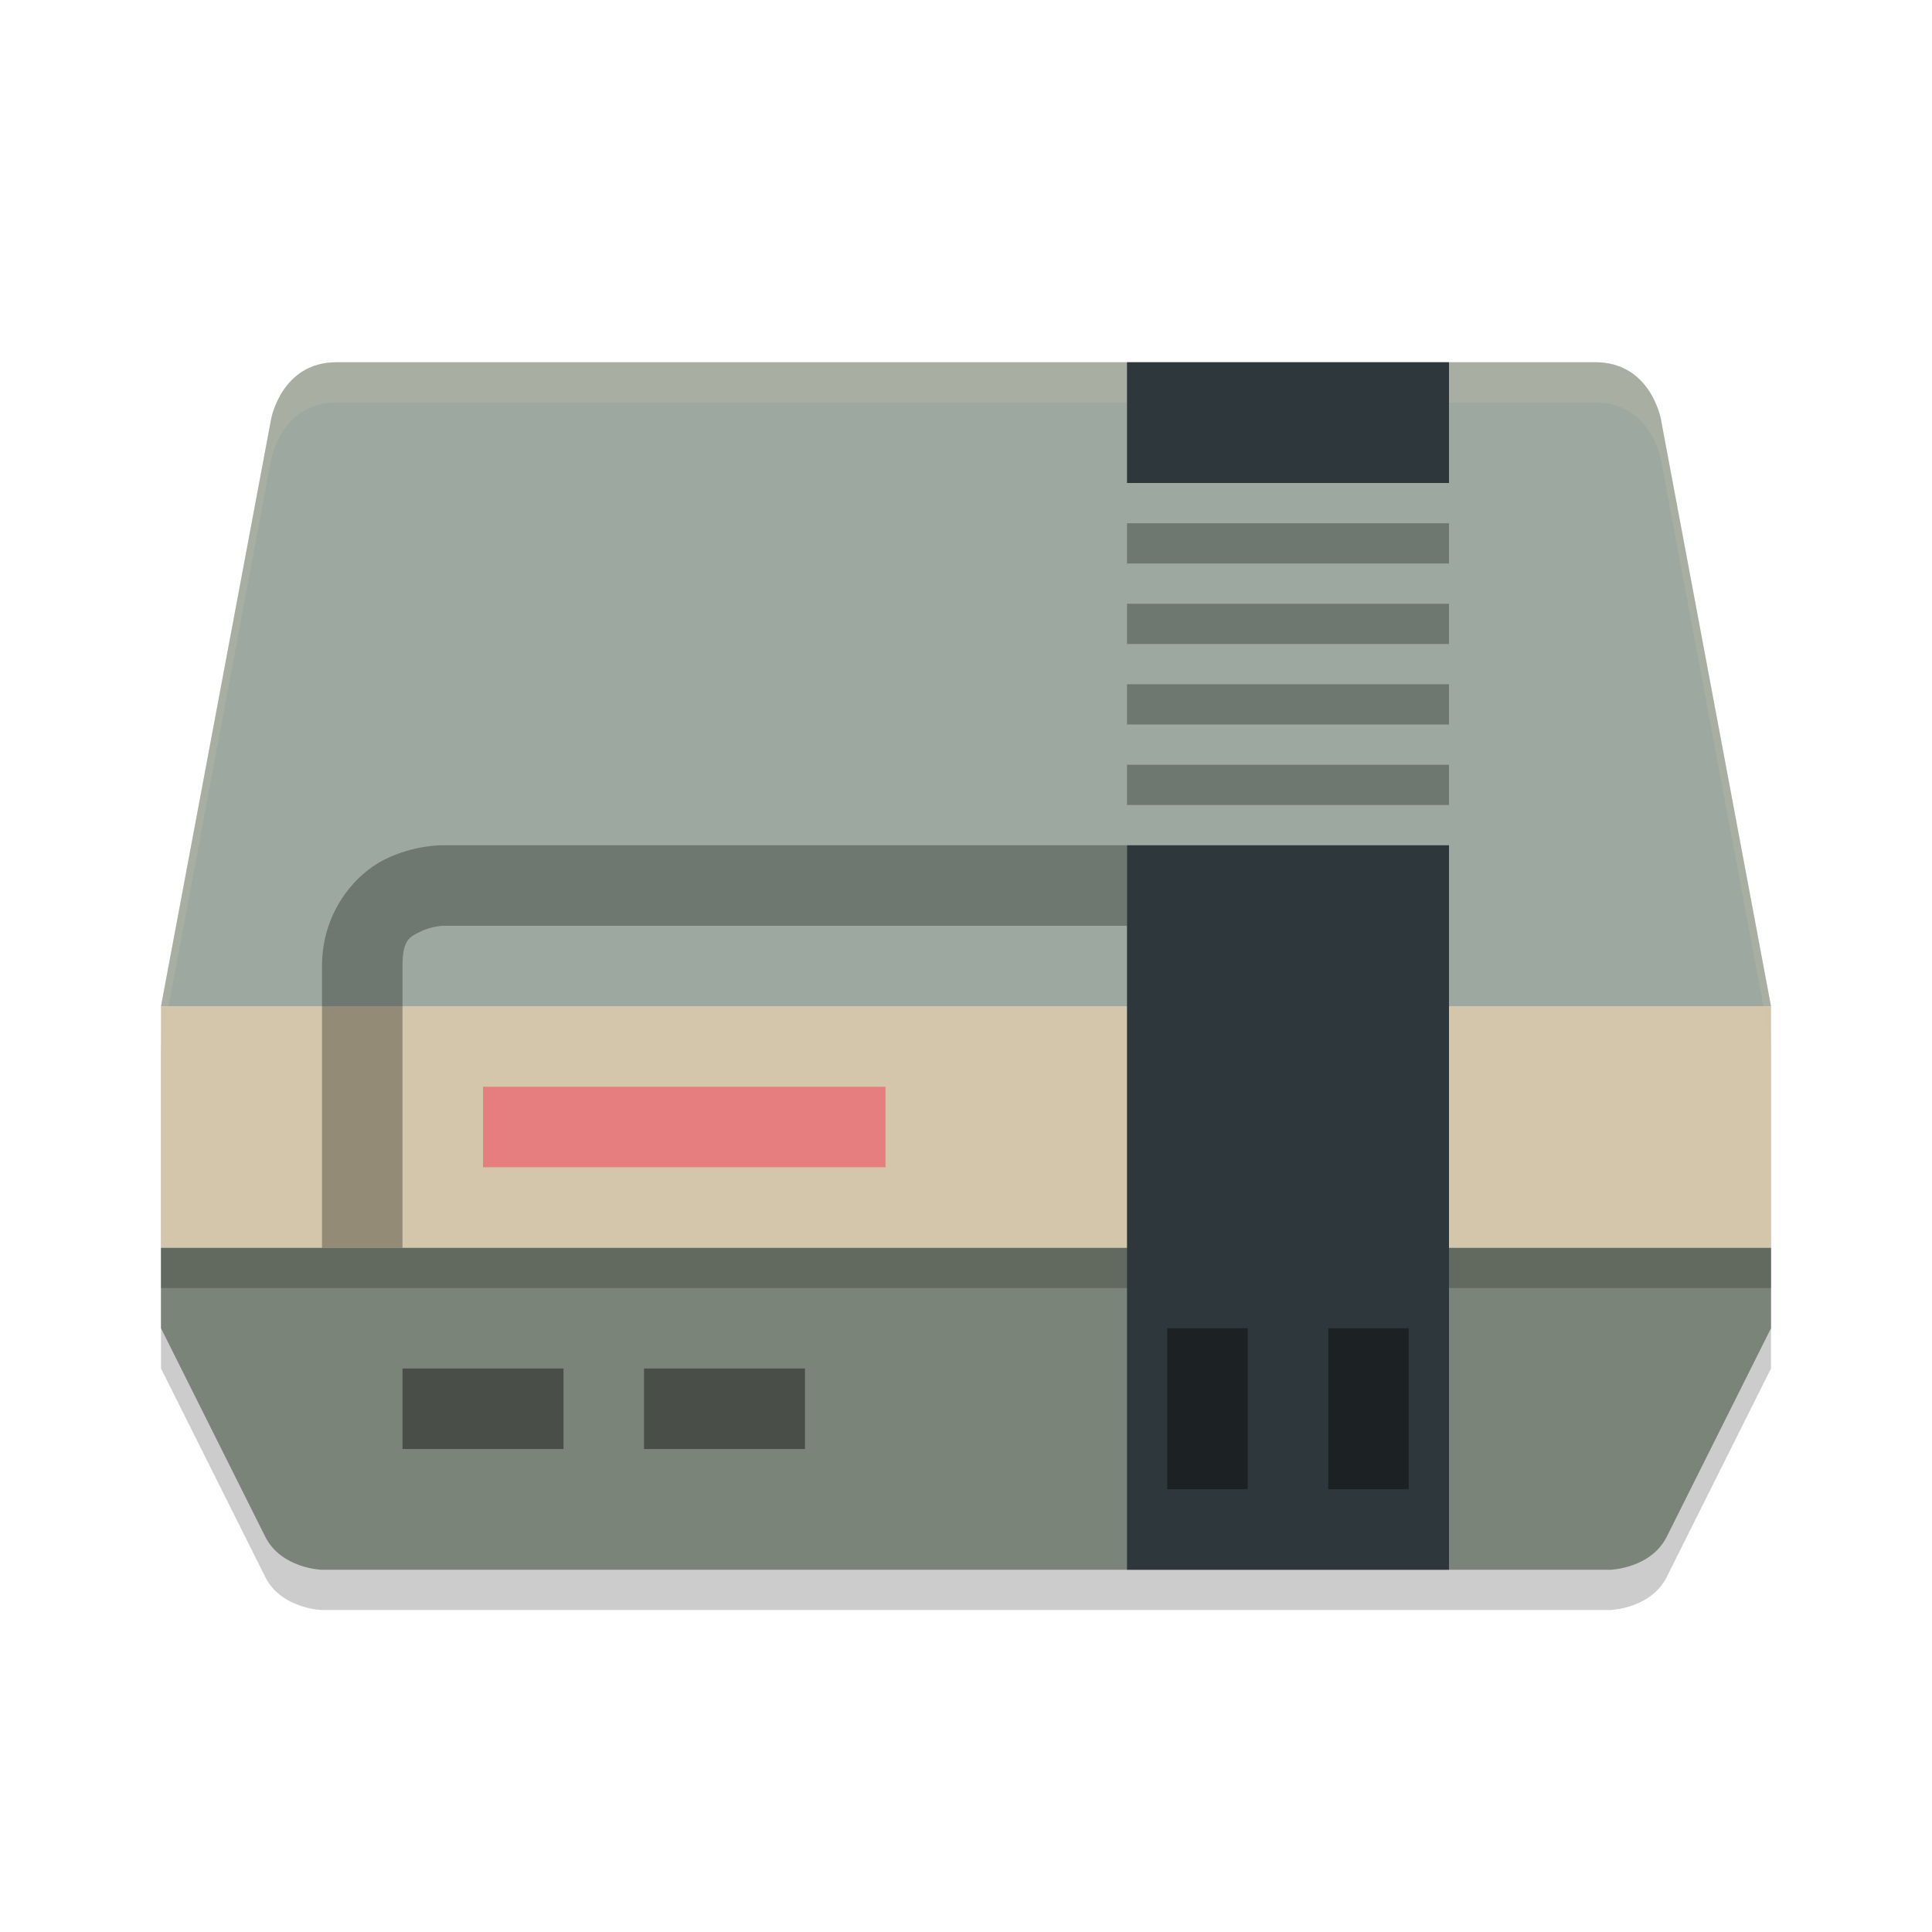 <svg xmlns="http://www.w3.org/2000/svg" width="48" height="48" version="1.1">
 <path style="opacity:0.2" d="M 8.361,10 C 6.982,10 6.734,11.422 6.734,11.422 L 4,26 v 6 2 l 2.588,5.176 C 6.985,39.97 7.988,40 7.988,40 H 24 40.012 c 0,0 1.003,-0.03 1.4,-0.824 L 44,34 V 32 26 L 41.266,11.422 c 0,0 -0.248,-1.422 -1.627,-1.422 H 24 Z"/>
 <path style="fill:#7a8478" d="M 4 31 L 4 33 L 6.588 38.176 C 6.985 38.97 7.988 39 7.988 39 L 24 39 L 40.012 39 C 40.012 39 41.015 38.97 41.412 38.176 L 44 33 L 44 31 L 24 31 L 4 31 z"/>
 <path style="fill:#9da9a0" d="M 8.361 9 C 6.982 9 6.734 10.422 6.734 10.422 L 4 25 L 24 25 L 44 25 L 41.266 10.422 C 41.266 10.422 41.018 9 39.639 9 L 24 9 L 8.361 9 z"/>
 <path style="fill:#d3c6aa" d="m 4,25 h 40 v 6 H 4 Z"/>
 <rect style="opacity:0.4" width="4" height="2" x="10" y="34"/>
 <rect style="opacity:0.4" width="4" height="2" x="16" y="34"/>
 <rect style="fill:#e67e80" width="10" height="2" x="12" y="27"/>
 <rect style="opacity:0.2" width="40" height="1" x="4" y="31"/>
 <path style="fill:#2e383c" d="M 28 21 L 28 25 L 28 31 L 28 39 L 36 39 L 36 31 L 36 25 L 36 21 L 28 21 z"/>
 <rect style="opacity:0.4" width="4" height="2" x="33" y="-31" transform="rotate(90)"/>
 <rect style="opacity:0.4" width="4" height="2" x="33" y="-35" transform="rotate(90)"/>
 <path style="opacity:0.2;fill:#d3c6aa" d="M 8.361 9 C 6.982 9 6.734 10.422 6.734 10.422 L 4 25 L 4 26 L 6.734 11.422 C 6.734 11.422 6.982 10 8.361 10 L 24 10 L 39.639 10 C 41.018 10 41.266 11.422 41.266 11.422 L 44 26 L 44 25 L 41.266 10.422 C 41.266 10.422 41.018 9 39.639 9 L 24 9 L 8.361 9 z"/>
 <rect style="fill:#2e383c" width="8" height="3" x="28" y="9"/>
 <path style="font-variation-settings:normal;inline-size:0;stop-color:#1e2326;opacity:0.3" d="M 11 21 C 11 21 10.291 20.986 9.553 21.355 C 8.814 21.725 8 22.667 8 24 L 8 31 L 10 31 L 10 24 C 10 23.333 10.186 23.275 10.447 23.145 C 10.709 23.014 11 23 11 23 L 28 23 L 28 21 L 11 21 z"/>
 <rect style="opacity:0.3" width="8" height="1" x="28" y="13"/>
 <rect style="opacity:0.3" width="8" height="1" x="28" y="15"/>
 <rect style="opacity:0.3" width="8" height="1" x="28" y="17"/>
 <rect style="opacity:0.3" width="8" height="1" x="28" y="19"/>
</svg>
